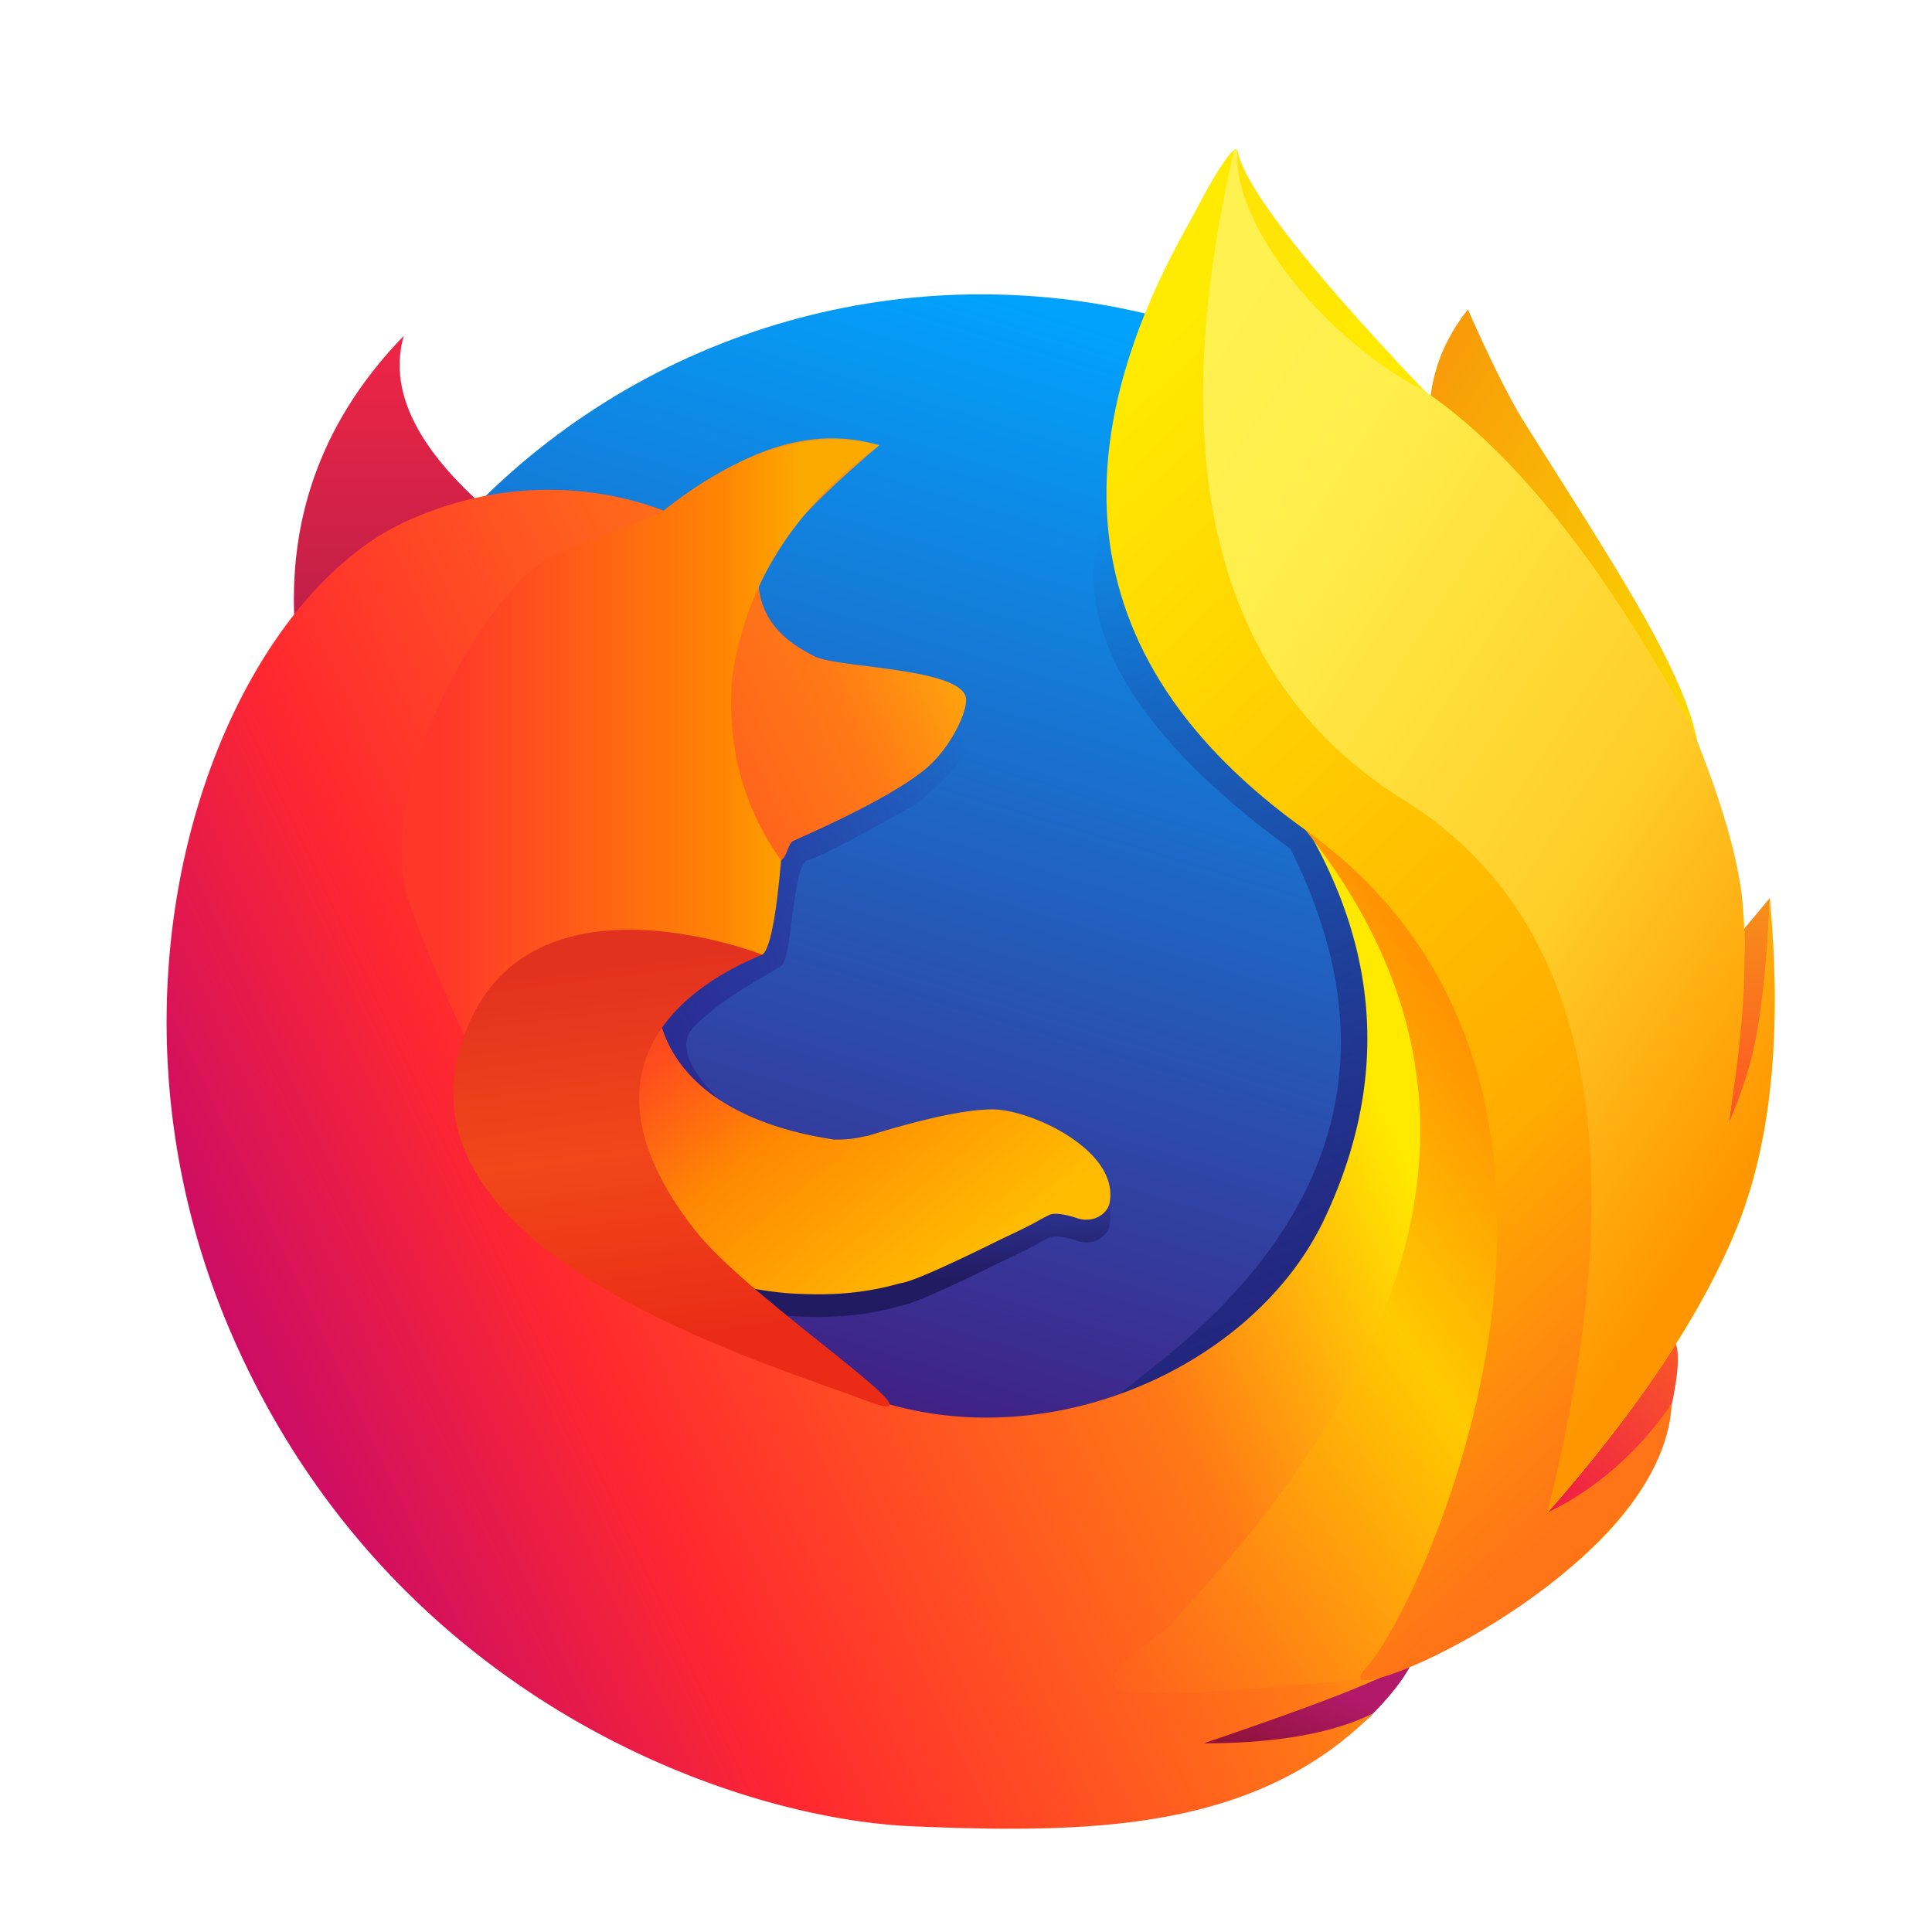 <svg width="128" height="128" version="1.1" viewBox="0 0 128 128" xmlns="http://www.w3.org/2000/svg"><title>firefox-zh</title><defs><linearGradient id="b" x1="112.3" x2="132.05" y1="8.458" y2="30.304" gradientTransform="scale(.769 1.301)" gradientUnits="userSpaceOnUse"><stop stop-color="#F89B09" offset="0"/><stop stop-color="#FBDB00" offset="1"/></linearGradient><linearGradient id="c" x1="248.14" x2="248.14" y1="21.134" y2="27.686" gradientTransform="scale(.423 2.366)" gradientUnits="userSpaceOnUse"><stop stop-color="#F6901A" offset="0"/><stop stop-color="#FF5224" offset="1"/></linearGradient><linearGradient id="d" x1="109.58" x2="102.21" y1="72.672" y2="83.296" gradientTransform="scale(.914 1.094)" gradientUnits="userSpaceOnUse"><stop stop-color="#F95828" offset="0"/><stop stop-color="#F02044" offset="1"/></linearGradient><linearGradient id="e" x1="47.492" x2="42.075" y1="172.84" y2="177.25" gradientTransform="scale(1.672 .598)" gradientUnits="userSpaceOnUse"><stop stop-color="#B21969" offset="0"/><stop stop-color="#8E123B" offset="1"/></linearGradient><linearGradient id="f" x1="71.299" x2="49.185" y1="15.023" y2="87.851" gradientUnits="userSpaceOnUse"><stop stop-color="#01A2FC" offset="0"/><stop stop-color="#441A7E" offset="1"/></linearGradient><linearGradient id="g" x1="18.025" x2="18.025" y1="10.423" y2="25.751" gradientTransform="scale(.817 1.223)" gradientUnits="userSpaceOnUse"><stop stop-color="#EF2545" offset="0"/><stop stop-color="#C01F49" offset="1"/></linearGradient><linearGradient id="h" x1="99.859" x2="109.21" y1="15.396" y2="57.457" gradientTransform="scale(.648 1.543)" gradientUnits="userSpaceOnUse"><stop stop-color="#191F78" stop-opacity="0" offset="0"/><stop stop-color="#20257B" offset="1"/></linearGradient><linearGradient id="i" x1="26.971" x2="54.482" y1="50.11" y2="39.497" gradientTransform="scale(.983 1.018)" gradientUnits="userSpaceOnUse"><stop stop-color="#282990" offset="0"/><stop stop-color="#272D98" stop-opacity="0" offset="1"/></linearGradient><linearGradient id="j" x1="85.86" x2="-15.142" y1=".381" y2="50.009" gradientTransform="scale(.979 1.022)" gradientUnits="userSpaceOnUse"><stop stop-color="#FEEA04" offset="0"/><stop stop-color="#FFE900" offset=".273"/><stop stop-color="#FF7916" offset=".461"/><stop stop-color="#FF282F" offset=".762"/><stop stop-color="#BF0573" offset="1"/></linearGradient><linearGradient id="k" x1="38.585" x2="30.773" y1="23.013" y2="32.912" gradientTransform="scale(1.177 .849)" gradientUnits="userSpaceOnUse"><stop stop-color="#F79C0F" offset="0"/><stop stop-color="#FF681C" offset="1"/></linearGradient><linearGradient id="l" x1="21.54" x2="49.591" y1="35.643" y2="35.643" gradientTransform="scale(.851 1.175)" gradientUnits="userSpaceOnUse"><stop stop-color="#FF372A" offset="0"/><stop stop-color="#FF8703" offset=".788"/><stop stop-color="#FCAA00" offset="1"/></linearGradient><linearGradient id="m" x1="40.246" x2="39.38" y1="97.903" y2="89.094" gradientTransform="scale(1.303 .768)" gradientUnits="userSpaceOnUse"><stop stop-color="#211B61" offset="0"/><stop stop-color="#222982" stop-opacity="0" offset="1"/></linearGradient><linearGradient id="n" x1="19.075" x2="45.079" y1="72.503" y2="91.31" gradientTransform="scale(1.303 .768)" gradientUnits="userSpaceOnUse"><stop stop-color="#D93A20" offset="0"/><stop stop-color="#FF4D1E" offset=".274"/><stop stop-color="#FF8703" offset=".535"/><stop stop-color="#FFBC01" offset="1"/></linearGradient><linearGradient id="o" x1="23.72" x2="36.675" y1="63.567" y2="87.301" gradientTransform="scale(1.128 .886)" gradientUnits="userSpaceOnUse"><stop stop-color="#E3311F" offset="0"/><stop stop-color="#F14719" offset=".5"/><stop stop-color="#EA2C16" offset="1"/></linearGradient><linearGradient id="p" x1="113.31" x2="86.543" y1="32.452" y2="70.75" gradientTransform="scale(.689 1.451)" gradientUnits="userSpaceOnUse"><stop stop-color="#FF9302" offset="0"/><stop stop-color="#FFCA00" offset=".317"/><stop stop-color="#FF7B16" offset=".765"/><stop stop-color="#FF5F1F" stop-opacity="0" offset="1"/></linearGradient><linearGradient id="q" x1="110.63" x2="144.62" y1="3.773" y2="54.491" gradientTransform="scale(.658 1.521)" gradientUnits="userSpaceOnUse"><stop stop-color="#FFF150" offset="0"/><stop stop-color="#FFEE4C" offset=".208"/><stop stop-color="#FFCD28" offset=".672"/><stop stop-color="#FF9601" offset="1"/></linearGradient><linearGradient id="r" x1="114.07" x2="133.28" y1="5.362" y2="61.897" gradientTransform="scale(.608 1.645)" gradientUnits="userSpaceOnUse"><stop stop-color="#FFEB02" offset="0"/><stop stop-color="#FFAC00" offset=".718"/><stop stop-color="#FF7417" offset="1"/></linearGradient><linearGradient id="s" x1="91.897" x2="80.486" y1="12.511" y2="1.583" gradientTransform="scale(.882 1.134)" gradientUnits="userSpaceOnUse"><stop stop-color="#FFE900" offset="0"/><stop stop-color="#FFE309" offset="1"/></linearGradient><filter id="a" color-interpolation-filters="sRGB"><feFlood flood-color="#908B78" flood-opacity=".498" result="flood"/><feComposite in="flood" in2="SourceGraphic" operator="in" result="composite1"/><feGaussianBlur in="composite1" result="blur" stdDeviation="1.5"/><feOffset dx="0" dy="1.5" result="offset"/><feComposite in="SourceGraphic" in2="offset" result="composite2"/></filter></defs><g transform="translate(11 8)" fill-rule="evenodd" filter="url(#a)"><path d="M84.25 22c-1.167-4.167-.5-7.833 2-11 1.544 3.48 2.793 5.98 3.75 7.5 5.524 8.781 9.927 15.355 11.25 20.25 1.667 6.167-4 .583-17-16.75z" fill="url(#b)"/><path d="M103.75 53l2.5-3c.167 9-.75 14.167-2.75 15.5" fill="url(#c)"/><path d="M100 79.5c-5.833 7.167-9 11-9.5 11.5-.75.75 8-2 9-6.25.667-2.833.833-4.583.5-5.25z" fill="url(#d)"/><path d="M82.5 100.75L67.75 106c6.667.167 10.667-.417 12-1.75s2.25-2.5 2.75-3.5z" fill="url(#e)"/><circle cx="54" cy="57" r="47" fill="url(#f)"/><path d="M21 24c-4.5-4-6.25-7.75-5.25-11.25-5.167 5.333-7.583 11.583-7.25 18.75" fill="url(#g)"/><path d="M62.5 23.75c-3.167 7.167.833 14.833 12 23 6.5 13 3.5 24.417-9 34.25s-10.947 10.167 4.66 1c13.227-15.5 17.257-26.75 12.09-33.75" fill="url(#h)"/><path d="M52.75 37c1.667 1.5.667 3.75-3 6.75-4.167 2.333-6.583 3.583-7.25 3.75-1 .25-1 6.5-1.75 7s-3.75 2-5.75 4c-1.333 1.333-.167 3.5 3.5 6.5l-12-3.75 8.25-10.5 8.5-6.75z" fill="url(#i)"/><path d="M43 34c-1.5-.75-3.5-2-3.75-4.75S28.25 19.5 16 25-6 55.5 4.5 79.25s33 31.75 45 32.25 22.75.25 30.5-7.5c-2.667 1.333-6.417 2-11.25 2 4.76-1.62 8.16-2.855 10.203-3.706C92.141 96.798 99.074 90.534 99.75 83.5c-1.114 1.86-2.114 3.194-3 4-.947.861-2.697 1.944-5.25 3.25 6-6.833 10.167-13.083 12.5-18.75s3.083-13 2.25-22c-.174 4.192-.424 7.192-.75 9s-.993 3.891-2 6.25c.909-6.908 1.242-11.658 1-14.25s-1.409-6.758-3.5-12.5c-5.833-10.667-11.667-18-17.5-22C75 8 70.833 2.75 71 .75a.858.858 0 0 0-.007-.25c-.362-1.574-8.484 13.984-8.243 20.25.25 6.5.5 16.5 12.75 24.5 5 8.5 5.417 17.167 1.25 26-6.25 13.25-29 19.75-41 3.75-11.058-14.744.43-24.249 5-27.5.39-.277.475-1.073.75-1.25s6.088-2.59 8.75-4.75c1.775-1.44 2.873-3.95 2.75-4.75-.309-2-8.5-2-10-2.75z" fill="url(#j)"/><path d="M32.75 24.75c5.167-4.5 10-6.083 14.5-4.75-5.5 4.667-8.25 8-8.25 10" fill="url(#k)"/><path d="M32.75 24.5c5.167-4.167 10-5.667 14.5-4.5-5.667 4.167-8.917 9.333-9.75 15.5-.333 4.5.75 8.5 3.25 12-.333 3.833-.75 5.917-1.25 6.25-1.333.167-3.5-.25-6.5-1.25-4.5-1.5-11.75 5.25-10.75 10.25.507 2.534-3.224-4.37-6.084-12.286-2.783-7.703 5.476-21.453 9.465-23.124 1.49-.624 3.862-1.57 7.119-2.84z" fill="url(#l)"/><path d="M44.5 67.5c1 0 1.435-.156 2-.25 3.794-1.167 6.544-1.75 8.25-1.75 2.558 0 8.5 2.75 7.75 6.25-.167.667-1 1.25-2 1-1-.333-1.667-.417-2-.25l-.53.27c-.335.214-1.23.664-2.686 1.35C52.8 75.35 49.65 76.85 48.75 77a7.962 7.962 0 0 0-.146.026c-1.664.483-3.449.724-5.354.724-.454 0-.896-.01-1.327-.03a18.314 18.314 0 0 1-1.54-.124c-1.897-.218-3.525-.667-4.883-1.346-4.092-1.518-6.758-2.684-8-3.5-4.29-2.818-4.975-5.15-5-5.25s-2.5-8 1.5-11.25 7.148-2.9 11.5-1.75c.77.203 1.055.892.01 1.176-2.627.713-3.464 2.321-2.51 4.824 1.315 3.453 5.002 6.047 11.25 7h.25z" fill="url(#m)"/><path d="M44.5 66c1 0 1.435-.156 2-.25 3.794-1.167 6.544-1.75 8.25-1.75 2.558 0 8.5 2.75 7.75 6.25-.167.667-1 1.25-2 1-1-.333-1.667-.417-2-.25l-.53.27c-.335.214-1.23.664-2.686 1.35-2.484 1.23-5.634 2.73-6.534 2.88a7.962 7.962 0 0 0-.146.026c-1.664.483-3.449.724-5.354.724-.454 0-.896-.01-1.327-.03a18.314 18.314 0 0 1-1.54-.124c-1.897-.218-3.525-.667-4.883-1.346-4.092-1.518-6.758-2.684-8-3.5-4.29-2.818-4.975-5.15-5-5.25S20 58 24 54.75s7.148-2.9 11.5-1.75c.77.203 2.103.453 4 .75-5.667 0-7.833 1.75-6.5 5.25 1.315 3.453 5.002 6.047 11.25 7h.25z" fill="url(#n)"/><path transform="rotate(16 35.273 66.31)" d="M18.494 62.545c1.691-11.003 17.38-9.473 17.38-9.473-.461.461-12.665 9.019.745 18.772 4.874 3.544 20.812 8.336 13.874 7.725-6.937-.612-34.537-.66-32-17.023z" fill="url(#o)" fill-rule="nonzero"/><path d="M79.25 101.75c.56-.344 5.08-7.023 6.25-7.75 4.333-13.667 5.417-24.417 3.25-32.25S81.833 48.833 75.5 45.5c12 15.167 9.917 31.75-7.25 50.75a227.78 227.78 0 0 0-1.866 2.09c-3.427 2.419-4.472 3.805-3.134 4.16 1.521.403 6.855.153 16-.75z" fill="url(#p)"/><path d="M83.5 16.5c5.833 4 11.667 11.333 17.5 22 2.367 5.75 3.367 9.75 3.5 12.5s.25 6.5-1 14c1.007-2.359 1.557-4.192 1.883-6s.693-4.808.867-9c.833 9 .083 16.333-2.25 22s-6.5 11.917-12.5 18.75c-.787.783-1.525 1.467-2.367 2.25 6-39.25-1.75-38-15-52.5-8.833-9.667-9.96-23-3.383-40 .25-.25.25 0 .25.25-.058 2.055 4.106 7.356 12.5 15.75z" fill="url(#q)"/><path d="M70.75.5c-12.667 18.667-11.083 33.667 4.75 45 23.75 17 7.61 51.75 4 55.5s19.75-6 20.25-17.5c-2.167 3.167-4.917 5.583-8.25 7.25 6-23.833 2.833-39.583-9.5-47.25s-16.083-22-11.25-43z" fill="url(#r)"/><path d="M82.924 15.925c.326.4.53.531.282.4C76.579 12.8 70.578 5.237 70.994.5c.468 2.346 4.435 7.485 11.93 15.425z" fill="url(#s)"/></g></svg>